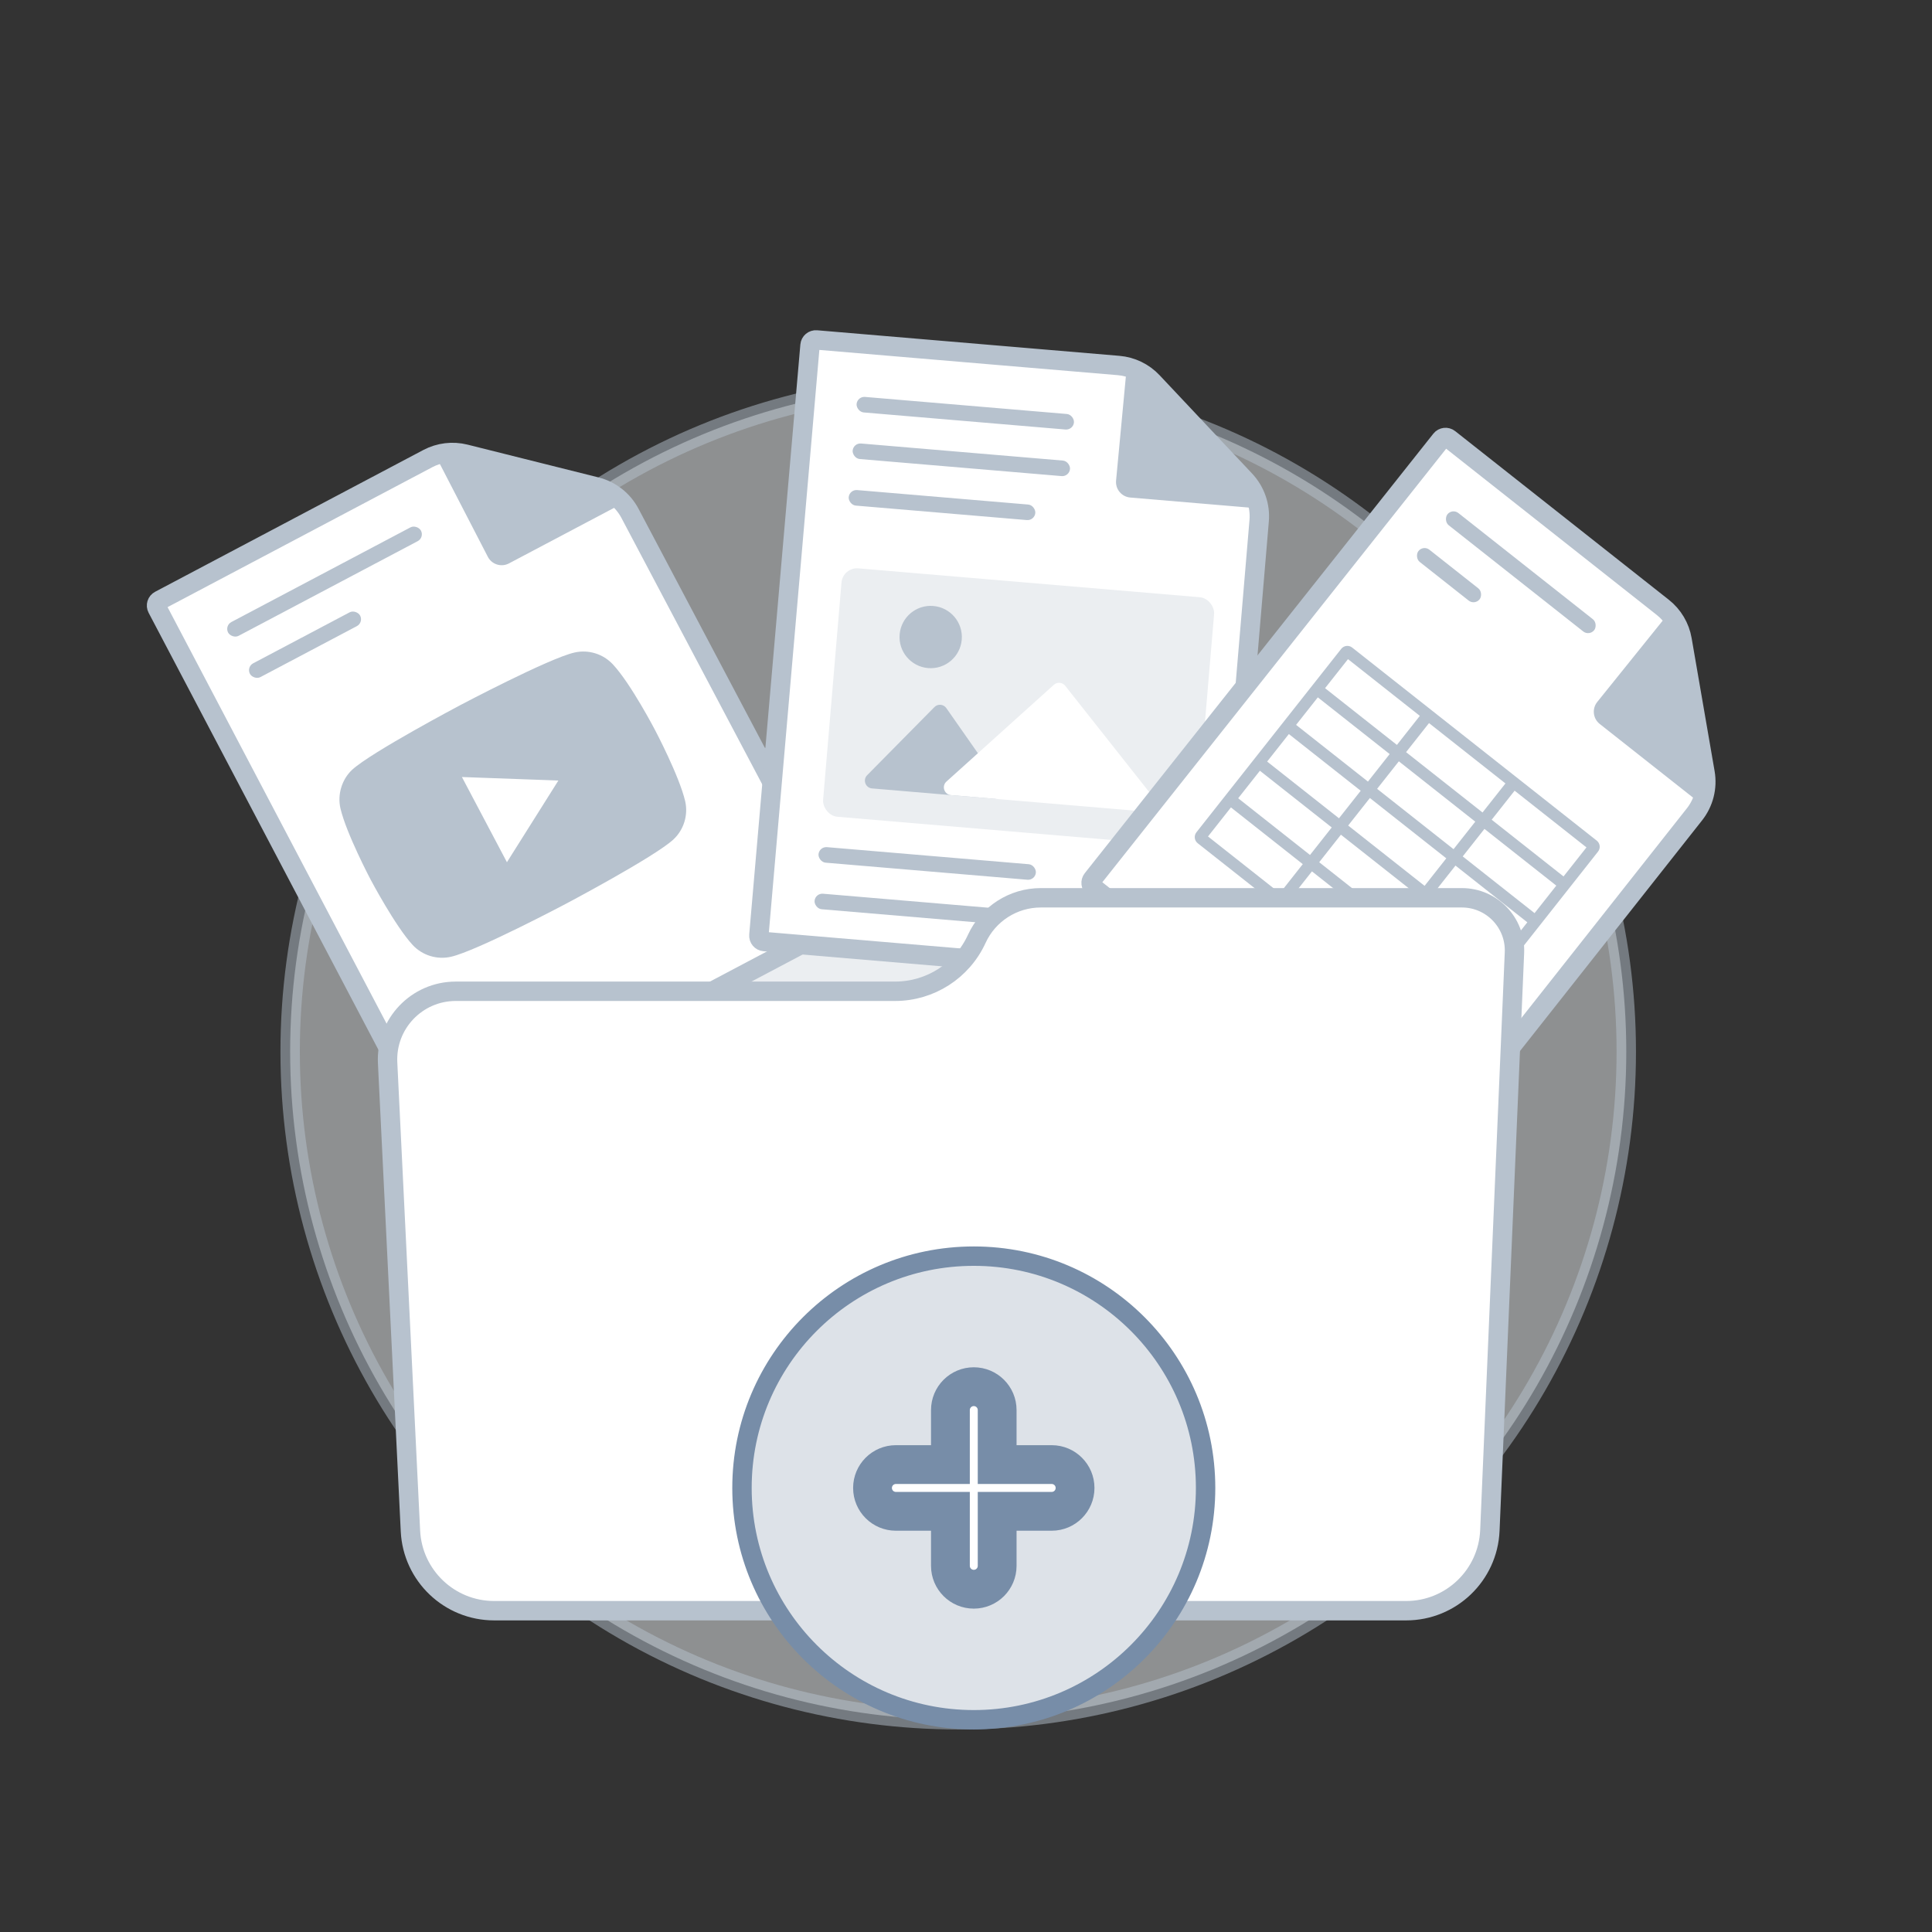 <svg width="124" height="124" viewBox="0 0 124 124" fill="none" xmlns="http://www.w3.org/2000/svg">
<rect x="0" y="0" width="124" height="124" fill="#333333" stroke="none"/>
<circle opacity="0.5" cx="61.5" cy="67.5" r="42.878" fill="#EBEEF1" stroke="#B7C2CE" stroke-width="1.245"/>
<path d="M28.622 52C28.622 50.135 30.135 48.622 32 48.622H49.397C50.825 48.622 52.164 49.319 52.983 50.49L53.497 51.224C54.549 52.727 56.269 53.622 58.103 53.622H91.582C93.42 53.622 94.921 55.092 94.959 56.93L95.364 76.378H28.622V52Z" fill="#EBEEF1" stroke="#B7C2CE" stroke-width="1.245"/>
<path d="M53.926 59.284L28.289 72.835C28.104 72.932 27.875 72.861 27.778 72.677L10.09 39.04C9.993 38.856 10.063 38.628 10.248 38.531L27.461 29.432C28.198 29.043 29.052 28.94 29.86 29.142L38.265 31.246C39.195 31.479 39.983 32.097 40.431 32.944L54.083 58.774C54.181 58.958 54.11 59.187 53.926 59.284Z" fill="white" stroke="#B7C2CE" stroke-width="1.245" stroke-linejoin="round"/>
<path d="M31.31 35.736L27.845 29.03C27.766 28.876 27.905 28.701 28.073 28.744L40.113 31.831C40.29 31.877 40.318 32.117 40.157 32.202L32.666 36.161C32.174 36.421 31.565 36.23 31.31 35.736Z" fill="#B7C2CE"/>
<rect x="14.407" y="40.157" width="14" height="1" rx="0.5" transform="rotate(-27.859 14.407 40.157)" fill="#B7C2CE"/>
<rect x="15.807" y="42.806" width="8" height="1" rx="0.5" transform="rotate(-27.859 15.807 42.806)" fill="#B7C2CE"/>
<g clip-path="url(#clip0_1377_37168)">
<path d="M39.333 42.638C38.709 41.968 37.768 41.678 36.876 41.88C35.243 42.244 29.535 45.261 29.535 45.261C29.535 45.261 23.827 48.278 22.599 49.407C21.944 50.022 21.646 50.987 21.849 51.879C22.228 53.504 23.792 56.463 23.792 56.463C23.792 56.463 25.364 59.437 26.485 60.651C27.109 61.321 28.05 61.611 28.942 61.408C30.59 61.037 36.283 58.028 36.283 58.028C36.283 58.028 41.991 55.011 43.219 53.881C43.889 53.258 44.179 52.317 43.977 51.425C43.598 49.799 42.034 46.84 42.034 46.84C42.034 46.84 40.477 43.858 39.333 42.638ZM32.536 55.339L29.647 49.871L35.838 50.096L32.536 55.339Z" fill="#B7C2CE"/>
</g>
<path d="M77.946 62.876L49.051 60.432C48.843 60.415 48.689 60.232 48.707 60.024L51.989 22.162C52.007 21.954 52.19 21.801 52.397 21.818L71.798 23.459C72.628 23.529 73.403 23.904 73.973 24.51L79.91 30.821C80.567 31.52 80.897 32.465 80.816 33.42L78.354 62.532C78.336 62.739 78.154 62.894 77.946 62.876Z" fill="white" stroke="#B7C2CE" stroke-width="1.245" stroke-linejoin="round"/>
<path d="M71.632 30.843L72.339 23.328C72.355 23.156 72.567 23.084 72.684 23.21L81.15 32.312C81.274 32.446 81.168 32.663 80.986 32.647L72.543 31.933C71.99 31.886 71.58 31.397 71.632 30.843Z" fill="#B7C2CE"/>
<rect x="55.02" y="25.433" width="14" height="1" rx="0.5" transform="rotate(4.834 55.02 25.433)" fill="#B7C2CE"/>
<rect x="54.767" y="28.423" width="14" height="1" rx="0.5" transform="rotate(4.834 54.767 28.423)" fill="#B7C2CE"/>
<rect x="52.576" y="54.33" width="14" height="1" rx="0.5" transform="rotate(4.834 52.576 54.33)" fill="#B7C2CE"/>
<rect x="54.514" y="31.412" width="12.019" height="1" rx="0.5" transform="rotate(4.834 54.514 31.412)" fill="#B7C2CE"/>
<rect x="52.323" y="57.319" width="24" height="1" rx="0.5" transform="rotate(4.834 52.323 57.319)" fill="#B7C2CE"/>
<rect x="54.093" y="36.394" width="24" height="16" rx="1" transform="rotate(4.834 54.093 36.394)" fill="#EBEEF1"/>
<circle cx="59.734" cy="40.886" r="2" transform="rotate(4.834 59.734 40.886)" fill="#B7C2CE"/>
<path d="M59.972 45.383L55.656 49.753C55.358 50.055 55.547 50.567 55.969 50.603L63.806 51.266C64.229 51.301 64.501 50.828 64.258 50.481L60.737 45.447C60.559 45.191 60.191 45.16 59.972 45.383Z" fill="#B7C2CE"/>
<path d="M67.639 43.952L60.745 50.162C60.42 50.455 60.602 50.995 61.038 51.032L73.684 52.101C74.121 52.138 74.39 51.636 74.119 51.293L68.366 44.013C68.187 43.787 67.854 43.758 67.639 43.952Z" fill="white"/>
<path d="M91.363 73.69L70.172 56.961C70.008 56.832 69.981 56.594 70.11 56.43L92.482 28.221C92.611 28.058 92.848 28.03 93.011 28.159L106.724 38.984C107.378 39.5 107.818 40.239 107.959 41.06L109.434 49.599C109.597 50.544 109.351 51.513 108.756 52.266L91.893 73.627C91.764 73.791 91.526 73.819 91.363 73.69Z" fill="white" stroke="#B7C2CE" stroke-width="1.245" stroke-linejoin="round"/>
<path d="M102.515 45.053L107.247 39.173C107.356 39.038 107.572 39.095 107.6 39.265L109.646 51.525C109.676 51.706 109.468 51.828 109.325 51.715L102.674 46.465C102.238 46.121 102.166 45.486 102.515 45.053Z" fill="#B7C2CE"/>
<rect x="93.209" y="32.618" width="12" height="1" rx="0.5" transform="rotate(38.289 93.209 32.618)" fill="#B7C2CE"/>
<rect x="91.35" y="34.973" width="5" height="1" rx="0.5" transform="rotate(38.289 91.35 34.973)" fill="#B7C2CE"/>
<path fill-rule="evenodd" clip-rule="evenodd" d="M86.517 42.305L85.045 44.169L89.657 47.81L91.128 45.946L86.517 42.305ZM84.581 44.758L89.192 48.398L87.798 50.164L83.186 46.524L84.581 44.758ZM89.781 48.863L88.386 50.629L93.292 54.502L94.686 52.736L89.781 48.863ZM95.275 53.2L93.881 54.967L98.492 58.607L99.886 56.841L95.275 53.2ZM92.827 55.09L87.922 51.218L86.528 52.984L91.433 56.856L92.827 55.09ZM92.022 57.321L93.416 55.555L98.027 59.196L96.633 60.962L92.022 57.321ZM90.969 57.445L86.063 53.573L84.669 55.339L89.574 59.211L90.969 57.445ZM90.163 59.676L91.557 57.91L96.168 61.55L94.774 63.316L90.163 59.676ZM89.11 59.8L84.204 55.927L82.732 57.791L87.638 61.664L89.11 59.8ZM88.227 62.129L89.698 60.265L94.31 63.905L92.838 65.769L88.227 62.129ZM95.74 52.612L97.211 50.748L101.823 54.388L100.351 56.252L95.74 52.612ZM96.623 50.283L95.151 52.147L90.245 48.275L91.717 46.41L96.623 50.283ZM97.676 50.159L102.483 53.954C102.7 54.125 102.737 54.44 102.566 54.657L100.94 56.717L100.475 57.306L99.081 59.072L98.616 59.66L97.222 61.426L96.757 62.015L95.363 63.781L94.898 64.37L93.272 66.43C93.101 66.647 92.786 66.684 92.57 66.513L87.762 62.717L87.173 62.253L82.268 58.38L81.679 57.915L76.871 54.12C76.655 53.949 76.618 53.635 76.789 53.418L80.274 49.003L80.739 48.414L82.133 46.648L82.598 46.059L83.992 44.293L84.457 43.705L86.083 41.644C86.254 41.428 86.569 41.391 86.785 41.562L97.087 49.694L97.676 50.159ZM82.722 47.113L87.333 50.753L85.939 52.519L81.328 48.879L82.722 47.113ZM80.863 49.468L85.474 53.108L84.08 54.874L79.469 51.234L80.863 49.468ZM79.004 51.822L83.615 55.462L82.144 57.327L77.532 53.686L79.004 51.822Z" fill="#B7C2CE"/>
<path d="M24.878 68.213C24.756 65.715 26.748 63.622 29.25 63.622H57.45C59.704 63.622 61.752 62.309 62.691 60.259C63.427 58.653 65.033 57.622 66.8 57.622H93.826C95.748 57.622 97.282 59.224 97.201 61.144L95.623 98.229C95.5 101.107 93.131 103.378 90.25 103.378H31.715C28.846 103.378 26.483 101.127 26.343 98.262L24.878 68.213Z" fill="white" stroke="#B7C2CE" stroke-width="1.245"/>
<circle cx="62.5" cy="95.5" r="14.878" fill="#DDE2E8" stroke="#778DA8" stroke-width="1.245"/>
<mask id="path-26-outside-1_1377_37168" maskUnits="userSpaceOnUse" x="54" y="87" width="17" height="17" fill="black">
<rect fill="white" x="54" y="87" width="17" height="17"/>
<path fill-rule="evenodd" clip-rule="evenodd" d="M64 90.5C64 89.672 63.328 89 62.5 89C61.672 89 61 89.672 61 90.5V94H57.5C56.672 94 56 94.672 56 95.5C56 96.328 56.672 97 57.5 97H61V100.5C61 101.328 61.672 102 62.5 102C63.328 102 64 101.328 64 100.5V97H67.5C68.328 97 69 96.328 69 95.5C69 94.672 68.328 94 67.5 94H64V90.5Z"/>
</mask>
<path fill-rule="evenodd" clip-rule="evenodd" d="M64 90.5C64 89.672 63.328 89 62.5 89C61.672 89 61 89.672 61 90.5V94H57.5C56.672 94 56 94.672 56 95.5C56 96.328 56.672 97 57.5 97H61V100.5C61 101.328 61.672 102 62.5 102C63.328 102 64 101.328 64 100.5V97H67.5C68.328 97 69 96.328 69 95.5C69 94.672 68.328 94 67.5 94H64V90.5Z" fill="white"/>
<path d="M61 94V95.245H62.245V94H61ZM61 97H62.245V95.755H61V97ZM64 97V95.755H62.755V97H64ZM64 94H62.755V95.245H64V94ZM62.5 90.245C62.641 90.245 62.755 90.359 62.755 90.5H65.245C65.245 88.984 64.016 87.755 62.5 87.755V90.245ZM62.245 90.5C62.245 90.359 62.359 90.245 62.5 90.245V87.755C60.984 87.755 59.755 88.984 59.755 90.5H62.245ZM62.245 94V90.5H59.755V94H62.245ZM57.5 95.245H61V92.755H57.5V95.245ZM57.245 95.5C57.245 95.359 57.359 95.245 57.5 95.245V92.755C55.984 92.755 54.755 93.984 54.755 95.5H57.245ZM57.5 95.755C57.359 95.755 57.245 95.641 57.245 95.5H54.755C54.755 97.016 55.984 98.245 57.5 98.245V95.755ZM61 95.755H57.5V98.245H61V95.755ZM62.245 100.5V97H59.755V100.5H62.245ZM62.5 100.755C62.359 100.755 62.245 100.641 62.245 100.5H59.755C59.755 102.016 60.984 103.245 62.5 103.245V100.755ZM62.755 100.5C62.755 100.641 62.641 100.755 62.5 100.755V103.245C64.016 103.245 65.245 102.016 65.245 100.5H62.755ZM62.755 97V100.5H65.245V97H62.755ZM67.5 95.755H64V98.245H67.5V95.755ZM67.755 95.5C67.755 95.641 67.641 95.755 67.5 95.755V98.245C69.016 98.245 70.245 97.016 70.245 95.5H67.755ZM67.5 95.245C67.641 95.245 67.755 95.359 67.755 95.5H70.245C70.245 93.984 69.016 92.755 67.5 92.755V95.245ZM64 95.245H67.5V92.755H64V95.245ZM62.755 90.5V94H65.245V90.5H62.755Z" fill="#778DA8" mask="url(#path-26-outside-1_1377_37168)"/>
<defs>
<clipPath id="clip0_1377_37168">
<rect width="22" height="22" fill="white" transform="translate(18.144 47.226) rotate(-27.859)"/>
</clipPath>
</defs>
</svg>
